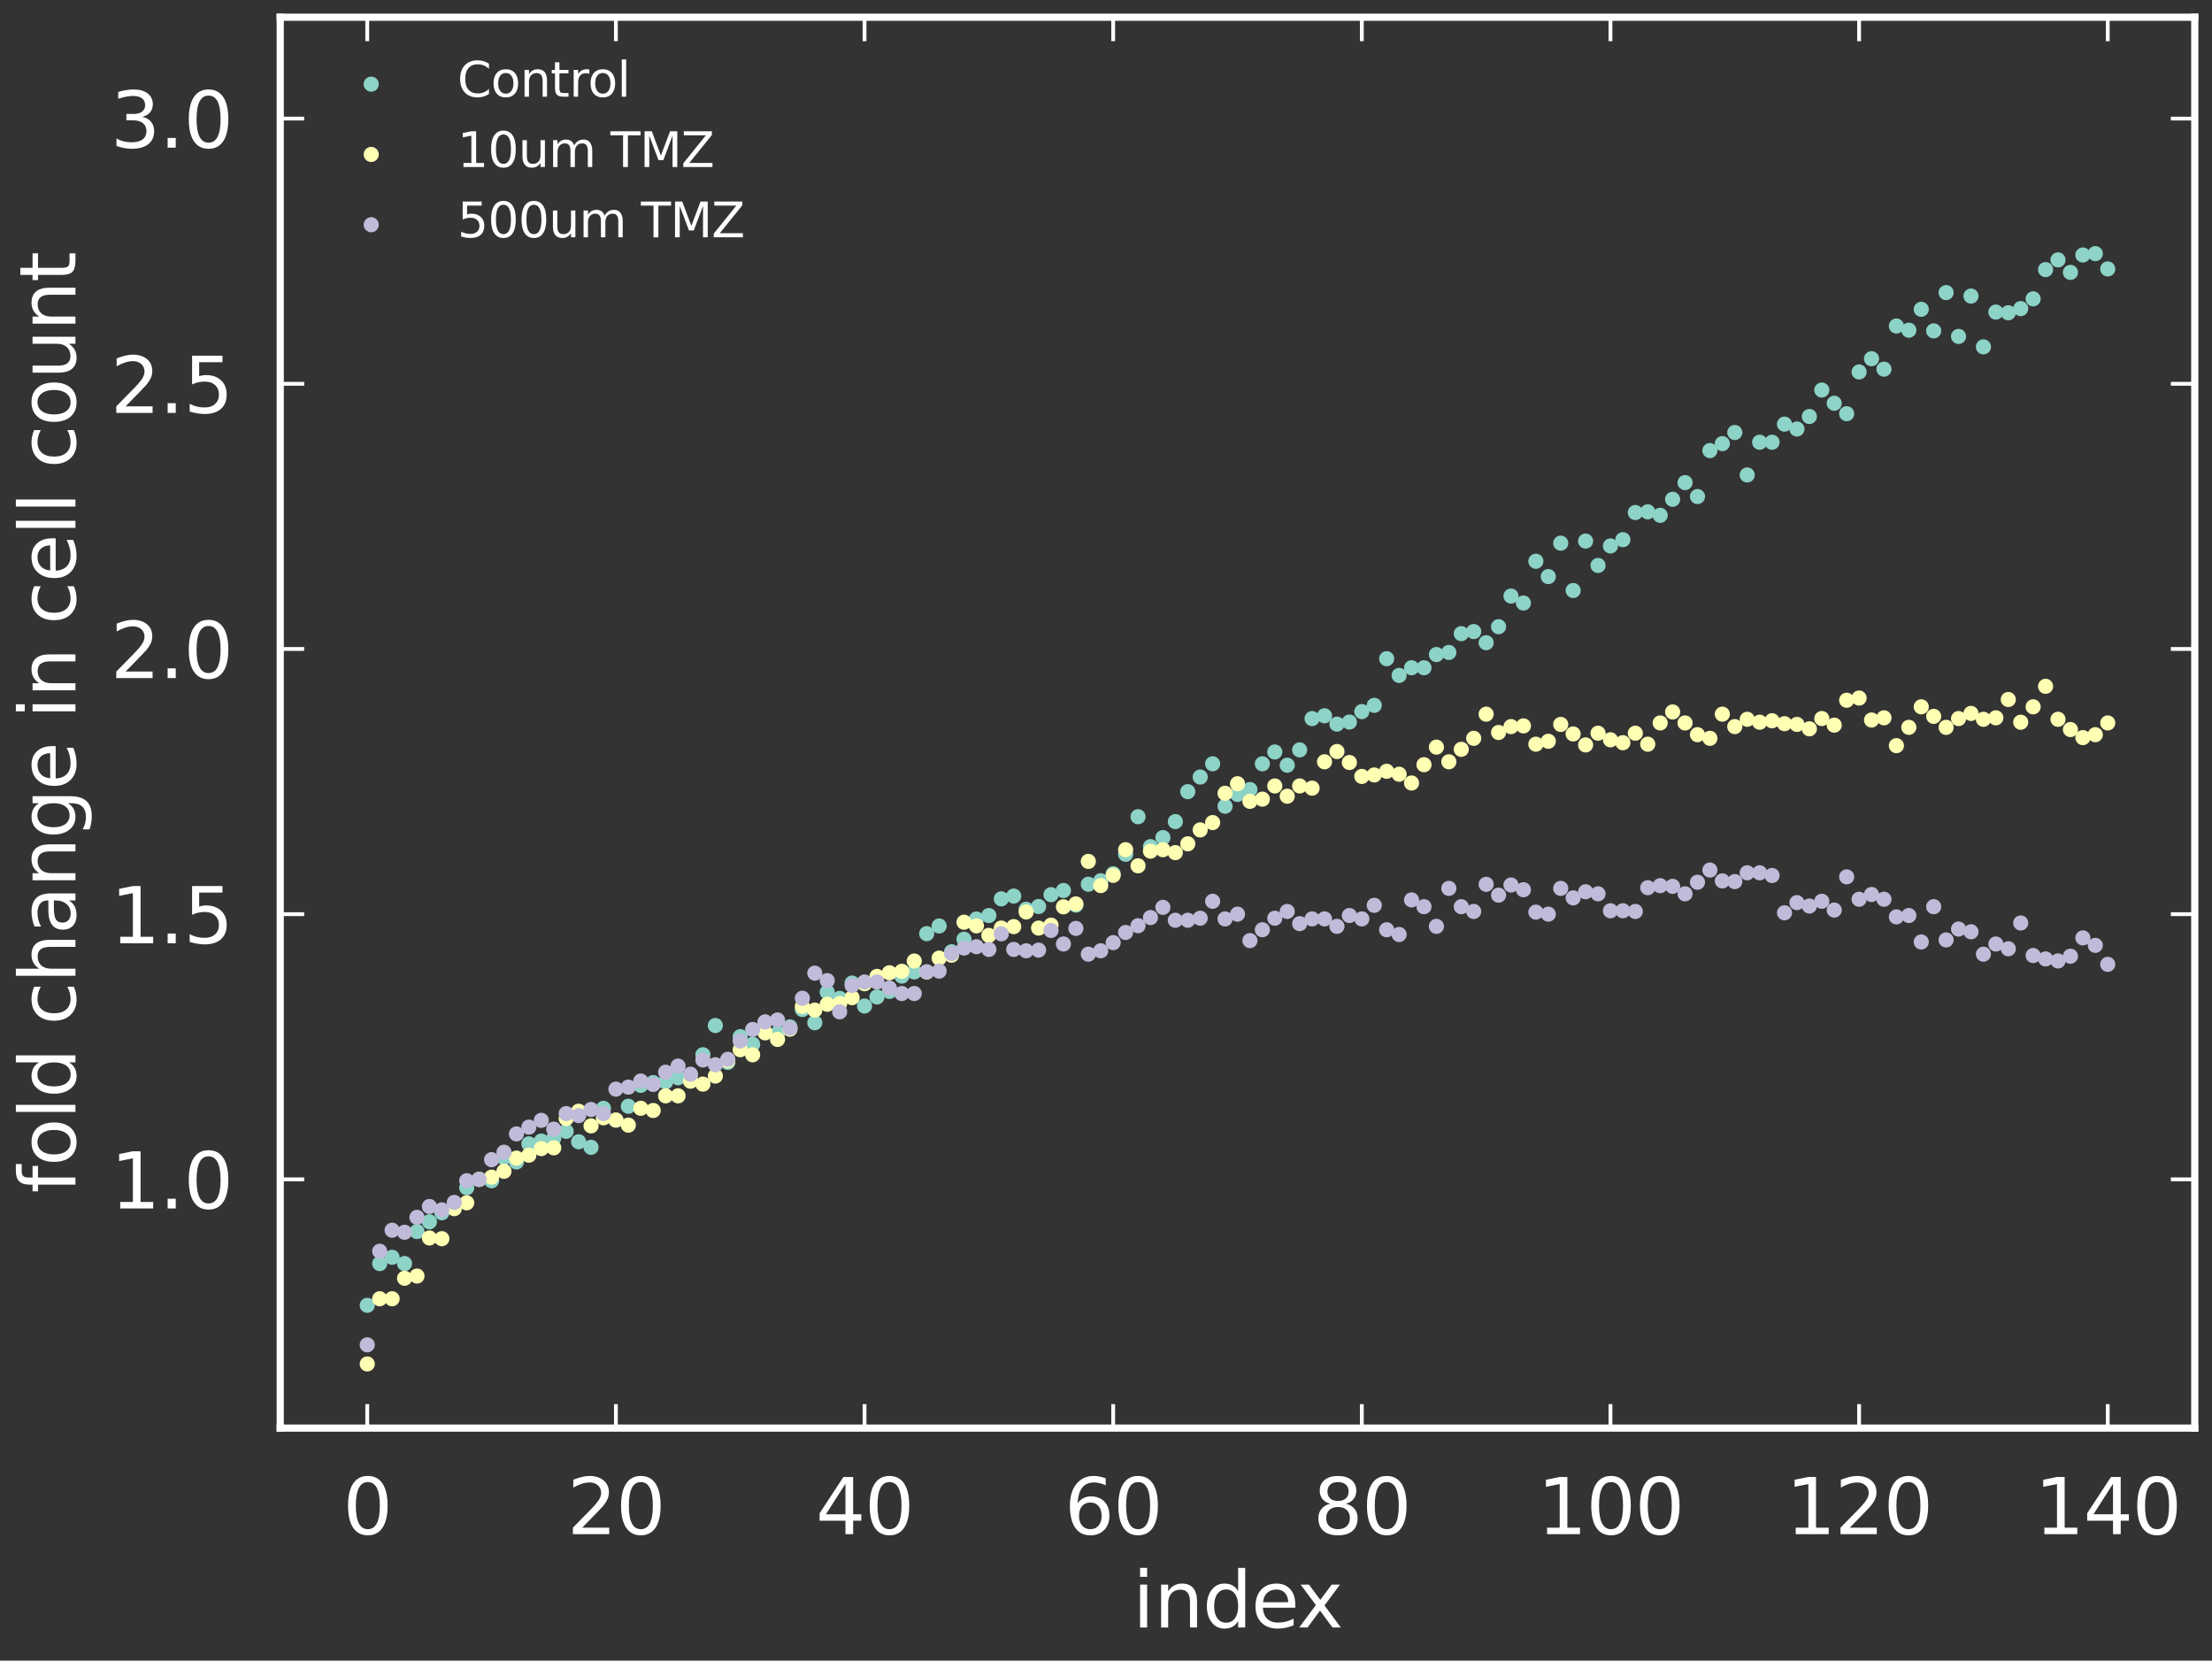 <?xml version="1.0" encoding="utf-8" standalone="no"?>
<!DOCTYPE svg PUBLIC "-//W3C//DTD SVG 1.1//EN"
  "http://www.w3.org/Graphics/SVG/1.1/DTD/svg11.dtd">
<svg xmlns:xlink="http://www.w3.org/1999/xlink" width="462pt" height="346.8pt" viewBox="0 0 462 346.8" xmlns="http://www.w3.org/2000/svg" version="1.1">
 <rect x="0" y="0" width="462" height="346.8" fill="#333333" stroke="none"/>
 <defs>
  <style type="text/css">*{stroke-linejoin: round; stroke-linecap: butt}</style>
 </defs>
 <g id="figure_1">
  <g id="patch_1">
   <path d="M 0 346.8 
L 462 346.8 
L 462 0 
L 0 0 
L 0 346.8 
z
" style="fill: none"/>
  </g>
  <g id="axes_1">
   <g id="patch_2">
    <path d="M 58.53 298.23 
L 458.4 298.23 
L 458.4 3.6 
L 58.53 3.6 
L 58.53 298.23 
z
" style="fill: none"/>
   </g>
   <g id="PathCollection_1">
    <defs>
     <path id="m65627d5c24" d="M 0 1.581 
C 0.419 1.581 0.822 1.415 1.118 1.118 
C 1.415 0.822 1.581 0.419 1.581 0 
C 1.581 -0.419 1.415 -0.822 1.118 -1.118 
C 0.822 -1.415 0.419 -1.581 0 -1.581 
C -0.419 -1.581 -0.822 -1.415 -1.118 -1.118 
C -1.415 -0.822 -1.581 -0.419 -1.581 0 
C -1.581 0.419 -1.415 0.822 -1.118 1.118 
C -0.822 1.415 -0.419 1.581 0 1.581 
z
"/>
    </defs>
    <g clip-path="url(#p23df05cb37)">
     <use xlink:href="#m65627d5c24" x="76.706" y="272.594" style="fill: #8dd3c7"/>
     <use xlink:href="#m65627d5c24" x="79.302" y="263.873" style="fill: #8dd3c7"/>
     <use xlink:href="#m65627d5c24" x="81.899" y="262.565" style="fill: #8dd3c7"/>
     <use xlink:href="#m65627d5c24" x="84.496" y="263.873" style="fill: #8dd3c7"/>
     <use xlink:href="#m65627d5c24" x="87.092" y="257.187" style="fill: #8dd3c7"/>
     <use xlink:href="#m65627d5c24" x="89.689" y="255.152" style="fill: #8dd3c7"/>
     <use xlink:href="#m65627d5c24" x="92.285" y="253.262" style="fill: #8dd3c7"/>
     <use xlink:href="#m65627d5c24" x="94.882" y="251.518" style="fill: #8dd3c7"/>
     <use xlink:href="#m65627d5c24" x="97.478" y="248.029" style="fill: #8dd3c7"/>
     <use xlink:href="#m65627d5c24" x="100.075" y="246.285" style="fill: #8dd3c7"/>
     <use xlink:href="#m65627d5c24" x="102.671" y="246.576" style="fill: #8dd3c7"/>
     <use xlink:href="#m65627d5c24" x="105.268" y="241.779" style="fill: #8dd3c7"/>
     <use xlink:href="#m65627d5c24" x="107.865" y="242.651" style="fill: #8dd3c7"/>
     <use xlink:href="#m65627d5c24" x="110.461" y="238.872" style="fill: #8dd3c7"/>
     <use xlink:href="#m65627d5c24" x="113.058" y="238.29" style="fill: #8dd3c7"/>
     <use xlink:href="#m65627d5c24" x="115.654" y="237.709" style="fill: #8dd3c7"/>
     <use xlink:href="#m65627d5c24" x="118.251" y="236.255" style="fill: #8dd3c7"/>
     <use xlink:href="#m65627d5c24" x="120.847" y="238.436" style="fill: #8dd3c7"/>
     <use xlink:href="#m65627d5c24" x="123.444" y="239.599" style="fill: #8dd3c7"/>
     <use xlink:href="#m65627d5c24" x="126.04" y="231.459" style="fill: #8dd3c7"/>
     <use xlink:href="#m65627d5c24" x="128.637" y="233.93" style="fill: #8dd3c7"/>
     <use xlink:href="#m65627d5c24" x="131.234" y="231.023" style="fill: #8dd3c7"/>
     <use xlink:href="#m65627d5c24" x="133.83" y="226.662" style="fill: #8dd3c7"/>
     <use xlink:href="#m65627d5c24" x="136.427" y="226.081" style="fill: #8dd3c7"/>
     <use xlink:href="#m65627d5c24" x="139.023" y="225.935" style="fill: #8dd3c7"/>
     <use xlink:href="#m65627d5c24" x="141.62" y="225.063" style="fill: #8dd3c7"/>
     <use xlink:href="#m65627d5c24" x="144.216" y="224.627" style="fill: #8dd3c7"/>
     <use xlink:href="#m65627d5c24" x="146.813" y="220.266" style="fill: #8dd3c7"/>
     <use xlink:href="#m65627d5c24" x="149.409" y="214.161" style="fill: #8dd3c7"/>
     <use xlink:href="#m65627d5c24" x="152.006" y="221.865" style="fill: #8dd3c7"/>
     <use xlink:href="#m65627d5c24" x="154.603" y="216.487" style="fill: #8dd3c7"/>
     <use xlink:href="#m65627d5c24" x="157.199" y="218.086" style="fill: #8dd3c7"/>
     <use xlink:href="#m65627d5c24" x="159.796" y="213.435" style="fill: #8dd3c7"/>
     <use xlink:href="#m65627d5c24" x="162.392" y="215.76" style="fill: #8dd3c7"/>
     <use xlink:href="#m65627d5c24" x="164.989" y="214.452" style="fill: #8dd3c7"/>
     <use xlink:href="#m65627d5c24" x="167.585" y="210.818" style="fill: #8dd3c7"/>
     <use xlink:href="#m65627d5c24" x="170.182" y="213.58" style="fill: #8dd3c7"/>
     <use xlink:href="#m65627d5c24" x="172.778" y="207.184" style="fill: #8dd3c7"/>
     <use xlink:href="#m65627d5c24" x="175.375" y="208.493" style="fill: #8dd3c7"/>
     <use xlink:href="#m65627d5c24" x="177.972" y="205.295" style="fill: #8dd3c7"/>
     <use xlink:href="#m65627d5c24" x="180.568" y="210.091" style="fill: #8dd3c7"/>
     <use xlink:href="#m65627d5c24" x="183.165" y="208.202" style="fill: #8dd3c7"/>
     <use xlink:href="#m65627d5c24" x="185.761" y="207.039" style="fill: #8dd3c7"/>
     <use xlink:href="#m65627d5c24" x="188.358" y="203.841" style="fill: #8dd3c7"/>
     <use xlink:href="#m65627d5c24" x="190.954" y="202.969" style="fill: #8dd3c7"/>
     <use xlink:href="#m65627d5c24" x="193.551" y="194.974" style="fill: #8dd3c7"/>
     <use xlink:href="#m65627d5c24" x="196.147" y="193.375" style="fill: #8dd3c7"/>
     <use xlink:href="#m65627d5c24" x="198.744" y="198.754" style="fill: #8dd3c7"/>
     <use xlink:href="#m65627d5c24" x="201.341" y="196.137" style="fill: #8dd3c7"/>
     <use xlink:href="#m65627d5c24" x="203.937" y="191.922" style="fill: #8dd3c7"/>
     <use xlink:href="#m65627d5c24" x="206.534" y="191.195" style="fill: #8dd3c7"/>
     <use xlink:href="#m65627d5c24" x="209.13" y="187.707" style="fill: #8dd3c7"/>
     <use xlink:href="#m65627d5c24" x="211.727" y="187.125" style="fill: #8dd3c7"/>
     <use xlink:href="#m65627d5c24" x="214.323" y="189.887" style="fill: #8dd3c7"/>
     <use xlink:href="#m65627d5c24" x="216.92" y="189.306" style="fill: #8dd3c7"/>
     <use xlink:href="#m65627d5c24" x="219.516" y="186.834" style="fill: #8dd3c7"/>
     <use xlink:href="#m65627d5c24" x="222.113" y="185.962" style="fill: #8dd3c7"/>
     <use xlink:href="#m65627d5c24" x="224.71" y="189.015" style="fill: #8dd3c7"/>
     <use xlink:href="#m65627d5c24" x="227.306" y="184.654" style="fill: #8dd3c7"/>
     <use xlink:href="#m65627d5c24" x="229.903" y="183.927" style="fill: #8dd3c7"/>
     <use xlink:href="#m65627d5c24" x="232.499" y="182.474" style="fill: #8dd3c7"/>
     <use xlink:href="#m65627d5c24" x="235.096" y="178.404" style="fill: #8dd3c7"/>
     <use xlink:href="#m65627d5c24" x="237.692" y="170.555" style="fill: #8dd3c7"/>
     <use xlink:href="#m65627d5c24" x="240.289" y="176.805" style="fill: #8dd3c7"/>
     <use xlink:href="#m65627d5c24" x="242.885" y="174.915" style="fill: #8dd3c7"/>
     <use xlink:href="#m65627d5c24" x="245.482" y="171.572" style="fill: #8dd3c7"/>
     <use xlink:href="#m65627d5c24" x="248.079" y="165.322" style="fill: #8dd3c7"/>
     <use xlink:href="#m65627d5c24" x="250.675" y="162.269" style="fill: #8dd3c7"/>
     <use xlink:href="#m65627d5c24" x="253.272" y="159.508" style="fill: #8dd3c7"/>
     <use xlink:href="#m65627d5c24" x="255.868" y="168.374" style="fill: #8dd3c7"/>
     <use xlink:href="#m65627d5c24" x="258.465" y="165.903" style="fill: #8dd3c7"/>
     <use xlink:href="#m65627d5c24" x="261.061" y="164.886" style="fill: #8dd3c7"/>
     <use xlink:href="#m65627d5c24" x="263.658" y="159.508" style="fill: #8dd3c7"/>
     <use xlink:href="#m65627d5c24" x="266.254" y="157.037" style="fill: #8dd3c7"/>
     <use xlink:href="#m65627d5c24" x="268.851" y="159.798" style="fill: #8dd3c7"/>
     <use xlink:href="#m65627d5c24" x="271.448" y="156.6" style="fill: #8dd3c7"/>
     <use xlink:href="#m65627d5c24" x="274.044" y="150.059" style="fill: #8dd3c7"/>
     <use xlink:href="#m65627d5c24" x="276.641" y="149.478" style="fill: #8dd3c7"/>
     <use xlink:href="#m65627d5c24" x="279.237" y="151.222" style="fill: #8dd3c7"/>
     <use xlink:href="#m65627d5c24" x="281.834" y="150.786" style="fill: #8dd3c7"/>
     <use xlink:href="#m65627d5c24" x="284.43" y="148.606" style="fill: #8dd3c7"/>
     <use xlink:href="#m65627d5c24" x="287.027" y="147.298" style="fill: #8dd3c7"/>
     <use xlink:href="#m65627d5c24" x="289.623" y="137.559" style="fill: #8dd3c7"/>
     <use xlink:href="#m65627d5c24" x="292.22" y="141.047" style="fill: #8dd3c7"/>
     <use xlink:href="#m65627d5c24" x="294.817" y="139.448" style="fill: #8dd3c7"/>
     <use xlink:href="#m65627d5c24" x="297.413" y="139.448" style="fill: #8dd3c7"/>
     <use xlink:href="#m65627d5c24" x="300.01" y="136.687" style="fill: #8dd3c7"/>
     <use xlink:href="#m65627d5c24" x="302.606" y="136.251" style="fill: #8dd3c7"/>
     <use xlink:href="#m65627d5c24" x="305.203" y="132.326" style="fill: #8dd3c7"/>
     <use xlink:href="#m65627d5c24" x="307.799" y="131.89" style="fill: #8dd3c7"/>
     <use xlink:href="#m65627d5c24" x="310.396" y="134.216" style="fill: #8dd3c7"/>
     <use xlink:href="#m65627d5c24" x="312.992" y="130.872" style="fill: #8dd3c7"/>
     <use xlink:href="#m65627d5c24" x="315.589" y="124.477" style="fill: #8dd3c7"/>
     <use xlink:href="#m65627d5c24" x="318.186" y="125.93" style="fill: #8dd3c7"/>
     <use xlink:href="#m65627d5c24" x="320.782" y="117.209" style="fill: #8dd3c7"/>
     <use xlink:href="#m65627d5c24" x="323.379" y="120.407" style="fill: #8dd3c7"/>
     <use xlink:href="#m65627d5c24" x="325.975" y="113.43" style="fill: #8dd3c7"/>
     <use xlink:href="#m65627d5c24" x="328.572" y="123.314" style="fill: #8dd3c7"/>
     <use xlink:href="#m65627d5c24" x="331.168" y="112.994" style="fill: #8dd3c7"/>
     <use xlink:href="#m65627d5c24" x="333.765" y="118.081" style="fill: #8dd3c7"/>
     <use xlink:href="#m65627d5c24" x="336.361" y="114.011" style="fill: #8dd3c7"/>
     <use xlink:href="#m65627d5c24" x="338.958" y="112.703" style="fill: #8dd3c7"/>
     <use xlink:href="#m65627d5c24" x="341.555" y="107.034" style="fill: #8dd3c7"/>
     <use xlink:href="#m65627d5c24" x="344.151" y="106.889" style="fill: #8dd3c7"/>
     <use xlink:href="#m65627d5c24" x="346.748" y="107.616" style="fill: #8dd3c7"/>
     <use xlink:href="#m65627d5c24" x="349.344" y="104.272" style="fill: #8dd3c7"/>
     <use xlink:href="#m65627d5c24" x="351.941" y="100.784" style="fill: #8dd3c7"/>
     <use xlink:href="#m65627d5c24" x="354.537" y="103.691" style="fill: #8dd3c7"/>
     <use xlink:href="#m65627d5c24" x="357.134" y="94.097" style="fill: #8dd3c7"/>
     <use xlink:href="#m65627d5c24" x="359.73" y="92.644" style="fill: #8dd3c7"/>
     <use xlink:href="#m65627d5c24" x="362.327" y="90.318" style="fill: #8dd3c7"/>
     <use xlink:href="#m65627d5c24" x="364.924" y="99.185" style="fill: #8dd3c7"/>
     <use xlink:href="#m65627d5c24" x="367.52" y="92.353" style="fill: #8dd3c7"/>
     <use xlink:href="#m65627d5c24" x="370.117" y="92.353" style="fill: #8dd3c7"/>
     <use xlink:href="#m65627d5c24" x="372.713" y="88.574" style="fill: #8dd3c7"/>
     <use xlink:href="#m65627d5c24" x="375.31" y="89.591" style="fill: #8dd3c7"/>
     <use xlink:href="#m65627d5c24" x="377.906" y="86.975" style="fill: #8dd3c7"/>
     <use xlink:href="#m65627d5c24" x="380.503" y="81.451" style="fill: #8dd3c7"/>
     <use xlink:href="#m65627d5c24" x="383.099" y="84.213" style="fill: #8dd3c7"/>
     <use xlink:href="#m65627d5c24" x="385.696" y="86.394" style="fill: #8dd3c7"/>
     <use xlink:href="#m65627d5c24" x="388.293" y="77.672" style="fill: #8dd3c7"/>
     <use xlink:href="#m65627d5c24" x="390.889" y="74.91" style="fill: #8dd3c7"/>
     <use xlink:href="#m65627d5c24" x="393.486" y="77.091" style="fill: #8dd3c7"/>
     <use xlink:href="#m65627d5c24" x="396.082" y="68.079" style="fill: #8dd3c7"/>
     <use xlink:href="#m65627d5c24" x="398.679" y="68.951" style="fill: #8dd3c7"/>
     <use xlink:href="#m65627d5c24" x="401.275" y="64.59" style="fill: #8dd3c7"/>
     <use xlink:href="#m65627d5c24" x="403.872" y="69.096" style="fill: #8dd3c7"/>
     <use xlink:href="#m65627d5c24" x="406.468" y="61.102" style="fill: #8dd3c7"/>
     <use xlink:href="#m65627d5c24" x="409.065" y="70.259" style="fill: #8dd3c7"/>
     <use xlink:href="#m65627d5c24" x="411.662" y="61.828" style="fill: #8dd3c7"/>
     <use xlink:href="#m65627d5c24" x="414.258" y="72.439" style="fill: #8dd3c7"/>
     <use xlink:href="#m65627d5c24" x="416.855" y="65.172" style="fill: #8dd3c7"/>
     <use xlink:href="#m65627d5c24" x="419.451" y="65.317" style="fill: #8dd3c7"/>
     <use xlink:href="#m65627d5c24" x="422.048" y="64.445" style="fill: #8dd3c7"/>
     <use xlink:href="#m65627d5c24" x="424.644" y="62.41" style="fill: #8dd3c7"/>
     <use xlink:href="#m65627d5c24" x="427.241" y="56.305" style="fill: #8dd3c7"/>
     <use xlink:href="#m65627d5c24" x="429.837" y="54.27" style="fill: #8dd3c7"/>
     <use xlink:href="#m65627d5c24" x="432.434" y="56.886" style="fill: #8dd3c7"/>
     <use xlink:href="#m65627d5c24" x="435.031" y="53.252" style="fill: #8dd3c7"/>
     <use xlink:href="#m65627d5c24" x="437.627" y="52.962" style="fill: #8dd3c7"/>
     <use xlink:href="#m65627d5c24" x="440.224" y="56.16" style="fill: #8dd3c7"/>
    </g>
   </g>
   <g id="PathCollection_2">
    <defs>
     <path id="mdf8e58bce9" d="M 0 1.581 
C 0.419 1.581 0.822 1.415 1.118 1.118 
C 1.415 0.822 1.581 0.419 1.581 0 
C 1.581 -0.419 1.415 -0.822 1.118 -1.118 
C 0.822 -1.415 0.419 -1.581 0 -1.581 
C -0.419 -1.581 -0.822 -1.415 -1.118 -1.118 
C -1.415 -0.822 -1.581 -0.419 -1.581 0 
C -1.581 0.419 -1.415 0.822 -1.118 1.118 
C -0.822 1.415 -0.419 1.581 0 1.581 
z
"/>
    </defs>
    <g clip-path="url(#p23df05cb37)">
     <use xlink:href="#mdf8e58bce9" x="76.706" y="284.837" style="fill: #feffb3"/>
     <use xlink:href="#mdf8e58bce9" x="79.302" y="271.222" style="fill: #feffb3"/>
     <use xlink:href="#mdf8e58bce9" x="81.899" y="271.222" style="fill: #feffb3"/>
     <use xlink:href="#mdf8e58bce9" x="84.496" y="266.938" style="fill: #feffb3"/>
     <use xlink:href="#mdf8e58bce9" x="87.092" y="266.479" style="fill: #feffb3"/>
     <use xlink:href="#mdf8e58bce9" x="89.689" y="258.524" style="fill: #feffb3"/>
     <use xlink:href="#mdf8e58bce9" x="92.285" y="258.677" style="fill: #feffb3"/>
     <use xlink:href="#mdf8e58bce9" x="94.882" y="252.404" style="fill: #feffb3"/>
     <use xlink:href="#mdf8e58bce9" x="97.478" y="251.181" style="fill: #feffb3"/>
     <use xlink:href="#mdf8e58bce9" x="100.075" y="246.285" style="fill: #feffb3"/>
     <use xlink:href="#mdf8e58bce9" x="102.671" y="245.826" style="fill: #feffb3"/>
     <use xlink:href="#mdf8e58bce9" x="105.268" y="244.602" style="fill: #feffb3"/>
     <use xlink:href="#mdf8e58bce9" x="107.865" y="241.848" style="fill: #feffb3"/>
     <use xlink:href="#mdf8e58bce9" x="110.461" y="241.237" style="fill: #feffb3"/>
     <use xlink:href="#mdf8e58bce9" x="113.058" y="239.86" style="fill: #feffb3"/>
     <use xlink:href="#mdf8e58bce9" x="115.654" y="239.707" style="fill: #feffb3"/>
     <use xlink:href="#mdf8e58bce9" x="118.251" y="233.587" style="fill: #feffb3"/>
     <use xlink:href="#mdf8e58bce9" x="120.847" y="232.057" style="fill: #feffb3"/>
     <use xlink:href="#mdf8e58bce9" x="123.444" y="235.117" style="fill: #feffb3"/>
     <use xlink:href="#mdf8e58bce9" x="126.04" y="233.434" style="fill: #feffb3"/>
     <use xlink:href="#mdf8e58bce9" x="128.637" y="233.893" style="fill: #feffb3"/>
     <use xlink:href="#mdf8e58bce9" x="131.234" y="234.964" style="fill: #feffb3"/>
     <use xlink:href="#mdf8e58bce9" x="133.83" y="231.445" style="fill: #feffb3"/>
     <use xlink:href="#mdf8e58bce9" x="136.427" y="231.904" style="fill: #feffb3"/>
     <use xlink:href="#mdf8e58bce9" x="139.023" y="228.845" style="fill: #feffb3"/>
     <use xlink:href="#mdf8e58bce9" x="141.62" y="228.845" style="fill: #feffb3"/>
     <use xlink:href="#mdf8e58bce9" x="144.216" y="225.785" style="fill: #feffb3"/>
     <use xlink:href="#mdf8e58bce9" x="146.813" y="226.397" style="fill: #feffb3"/>
     <use xlink:href="#mdf8e58bce9" x="149.409" y="224.714" style="fill: #feffb3"/>
     <use xlink:href="#mdf8e58bce9" x="152.006" y="221.501" style="fill: #feffb3"/>
     <use xlink:href="#mdf8e58bce9" x="154.603" y="219.207" style="fill: #feffb3"/>
     <use xlink:href="#mdf8e58bce9" x="157.199" y="220.278" style="fill: #feffb3"/>
     <use xlink:href="#mdf8e58bce9" x="159.796" y="215.688" style="fill: #feffb3"/>
     <use xlink:href="#mdf8e58bce9" x="162.392" y="217.065" style="fill: #feffb3"/>
     <use xlink:href="#mdf8e58bce9" x="164.989" y="214.923" style="fill: #feffb3"/>
     <use xlink:href="#mdf8e58bce9" x="167.585" y="210.181" style="fill: #feffb3"/>
     <use xlink:href="#mdf8e58bce9" x="170.182" y="210.945" style="fill: #feffb3"/>
     <use xlink:href="#mdf8e58bce9" x="172.778" y="209.722" style="fill: #feffb3"/>
     <use xlink:href="#mdf8e58bce9" x="175.375" y="209.569" style="fill: #feffb3"/>
     <use xlink:href="#mdf8e58bce9" x="177.972" y="208.345" style="fill: #feffb3"/>
     <use xlink:href="#mdf8e58bce9" x="180.568" y="205.438" style="fill: #feffb3"/>
     <use xlink:href="#mdf8e58bce9" x="183.165" y="203.908" style="fill: #feffb3"/>
     <use xlink:href="#mdf8e58bce9" x="185.761" y="203.143" style="fill: #feffb3"/>
     <use xlink:href="#mdf8e58bce9" x="188.358" y="202.837" style="fill: #feffb3"/>
     <use xlink:href="#mdf8e58bce9" x="190.954" y="200.695" style="fill: #feffb3"/>
     <use xlink:href="#mdf8e58bce9" x="193.551" y="202.99" style="fill: #feffb3"/>
     <use xlink:href="#mdf8e58bce9" x="196.147" y="200.084" style="fill: #feffb3"/>
     <use xlink:href="#mdf8e58bce9" x="198.744" y="199.472" style="fill: #feffb3"/>
     <use xlink:href="#mdf8e58bce9" x="201.341" y="192.587" style="fill: #feffb3"/>
     <use xlink:href="#mdf8e58bce9" x="203.937" y="193.352" style="fill: #feffb3"/>
     <use xlink:href="#mdf8e58bce9" x="206.534" y="195.341" style="fill: #feffb3"/>
     <use xlink:href="#mdf8e58bce9" x="209.13" y="193.811" style="fill: #feffb3"/>
     <use xlink:href="#mdf8e58bce9" x="211.727" y="193.505" style="fill: #feffb3"/>
     <use xlink:href="#mdf8e58bce9" x="214.323" y="190.445" style="fill: #feffb3"/>
     <use xlink:href="#mdf8e58bce9" x="216.92" y="193.811" style="fill: #feffb3"/>
     <use xlink:href="#mdf8e58bce9" x="219.516" y="193.199" style="fill: #feffb3"/>
     <use xlink:href="#mdf8e58bce9" x="222.113" y="189.375" style="fill: #feffb3"/>
     <use xlink:href="#mdf8e58bce9" x="224.71" y="188.763" style="fill: #feffb3"/>
     <use xlink:href="#mdf8e58bce9" x="227.306" y="179.89" style="fill: #feffb3"/>
     <use xlink:href="#mdf8e58bce9" x="229.903" y="184.938" style="fill: #feffb3"/>
     <use xlink:href="#mdf8e58bce9" x="232.499" y="182.796" style="fill: #feffb3"/>
     <use xlink:href="#mdf8e58bce9" x="235.096" y="177.442" style="fill: #feffb3"/>
     <use xlink:href="#mdf8e58bce9" x="237.692" y="180.807" style="fill: #feffb3"/>
     <use xlink:href="#mdf8e58bce9" x="240.289" y="177.748" style="fill: #feffb3"/>
     <use xlink:href="#mdf8e58bce9" x="242.885" y="177.442" style="fill: #feffb3"/>
     <use xlink:href="#mdf8e58bce9" x="245.482" y="178.054" style="fill: #feffb3"/>
     <use xlink:href="#mdf8e58bce9" x="248.079" y="176.218" style="fill: #feffb3"/>
     <use xlink:href="#mdf8e58bce9" x="250.675" y="173.311" style="fill: #feffb3"/>
     <use xlink:href="#mdf8e58bce9" x="253.272" y="171.781" style="fill: #feffb3"/>
     <use xlink:href="#mdf8e58bce9" x="255.868" y="165.662" style="fill: #feffb3"/>
     <use xlink:href="#mdf8e58bce9" x="258.465" y="163.673" style="fill: #feffb3"/>
     <use xlink:href="#mdf8e58bce9" x="261.061" y="167.345" style="fill: #feffb3"/>
     <use xlink:href="#mdf8e58bce9" x="263.658" y="166.886" style="fill: #feffb3"/>
     <use xlink:href="#mdf8e58bce9" x="266.254" y="164.132" style="fill: #feffb3"/>
     <use xlink:href="#mdf8e58bce9" x="268.851" y="166.274" style="fill: #feffb3"/>
     <use xlink:href="#mdf8e58bce9" x="271.448" y="164.132" style="fill: #feffb3"/>
     <use xlink:href="#mdf8e58bce9" x="274.044" y="164.591" style="fill: #feffb3"/>
     <use xlink:href="#mdf8e58bce9" x="276.641" y="159.084" style="fill: #feffb3"/>
     <use xlink:href="#mdf8e58bce9" x="279.237" y="156.942" style="fill: #feffb3"/>
     <use xlink:href="#mdf8e58bce9" x="281.834" y="159.237" style="fill: #feffb3"/>
     <use xlink:href="#mdf8e58bce9" x="284.43" y="162.143" style="fill: #feffb3"/>
     <use xlink:href="#mdf8e58bce9" x="287.027" y="161.837" style="fill: #feffb3"/>
     <use xlink:href="#mdf8e58bce9" x="289.623" y="161.072" style="fill: #feffb3"/>
     <use xlink:href="#mdf8e58bce9" x="292.22" y="161.684" style="fill: #feffb3"/>
     <use xlink:href="#mdf8e58bce9" x="294.817" y="163.52" style="fill: #feffb3"/>
     <use xlink:href="#mdf8e58bce9" x="297.413" y="159.695" style="fill: #feffb3"/>
     <use xlink:href="#mdf8e58bce9" x="300.01" y="156.024" style="fill: #feffb3"/>
     <use xlink:href="#mdf8e58bce9" x="302.606" y="159.084" style="fill: #feffb3"/>
     <use xlink:href="#mdf8e58bce9" x="305.203" y="156.483" style="fill: #feffb3"/>
     <use xlink:href="#mdf8e58bce9" x="307.799" y="154.188" style="fill: #feffb3"/>
     <use xlink:href="#mdf8e58bce9" x="310.396" y="149.14" style="fill: #feffb3"/>
     <use xlink:href="#mdf8e58bce9" x="312.992" y="152.964" style="fill: #feffb3"/>
     <use xlink:href="#mdf8e58bce9" x="315.589" y="151.74" style="fill: #feffb3"/>
     <use xlink:href="#mdf8e58bce9" x="318.186" y="151.587" style="fill: #feffb3"/>
     <use xlink:href="#mdf8e58bce9" x="320.782" y="155.412" style="fill: #feffb3"/>
     <use xlink:href="#mdf8e58bce9" x="323.379" y="154.8" style="fill: #feffb3"/>
     <use xlink:href="#mdf8e58bce9" x="325.975" y="151.281" style="fill: #feffb3"/>
     <use xlink:href="#mdf8e58bce9" x="328.572" y="153.27" style="fill: #feffb3"/>
     <use xlink:href="#mdf8e58bce9" x="331.168" y="155.565" style="fill: #feffb3"/>
     <use xlink:href="#mdf8e58bce9" x="333.765" y="153.117" style="fill: #feffb3"/>
     <use xlink:href="#mdf8e58bce9" x="336.361" y="154.494" style="fill: #feffb3"/>
     <use xlink:href="#mdf8e58bce9" x="338.958" y="155.106" style="fill: #feffb3"/>
     <use xlink:href="#mdf8e58bce9" x="341.555" y="153.117" style="fill: #feffb3"/>
     <use xlink:href="#mdf8e58bce9" x="344.151" y="155.412" style="fill: #feffb3"/>
     <use xlink:href="#mdf8e58bce9" x="346.748" y="150.975" style="fill: #feffb3"/>
     <use xlink:href="#mdf8e58bce9" x="349.344" y="148.681" style="fill: #feffb3"/>
     <use xlink:href="#mdf8e58bce9" x="351.941" y="150.975" style="fill: #feffb3"/>
     <use xlink:href="#mdf8e58bce9" x="354.537" y="153.423" style="fill: #feffb3"/>
     <use xlink:href="#mdf8e58bce9" x="357.134" y="154.188" style="fill: #feffb3"/>
     <use xlink:href="#mdf8e58bce9" x="359.73" y="149.14" style="fill: #feffb3"/>
     <use xlink:href="#mdf8e58bce9" x="362.327" y="151.74" style="fill: #feffb3"/>
     <use xlink:href="#mdf8e58bce9" x="364.924" y="150.21" style="fill: #feffb3"/>
     <use xlink:href="#mdf8e58bce9" x="367.52" y="150.822" style="fill: #feffb3"/>
     <use xlink:href="#mdf8e58bce9" x="370.117" y="150.516" style="fill: #feffb3"/>
     <use xlink:href="#mdf8e58bce9" x="372.713" y="151.128" style="fill: #feffb3"/>
     <use xlink:href="#mdf8e58bce9" x="375.31" y="151.281" style="fill: #feffb3"/>
     <use xlink:href="#mdf8e58bce9" x="377.906" y="152.199" style="fill: #feffb3"/>
     <use xlink:href="#mdf8e58bce9" x="380.503" y="150.057" style="fill: #feffb3"/>
     <use xlink:href="#mdf8e58bce9" x="383.099" y="151.434" style="fill: #feffb3"/>
     <use xlink:href="#mdf8e58bce9" x="385.696" y="146.233" style="fill: #feffb3"/>
     <use xlink:href="#mdf8e58bce9" x="388.293" y="145.774" style="fill: #feffb3"/>
     <use xlink:href="#mdf8e58bce9" x="390.889" y="150.363" style="fill: #feffb3"/>
     <use xlink:href="#mdf8e58bce9" x="393.486" y="149.904" style="fill: #feffb3"/>
     <use xlink:href="#mdf8e58bce9" x="396.082" y="155.718" style="fill: #feffb3"/>
     <use xlink:href="#mdf8e58bce9" x="398.679" y="151.893" style="fill: #feffb3"/>
     <use xlink:href="#mdf8e58bce9" x="401.275" y="147.61" style="fill: #feffb3"/>
     <use xlink:href="#mdf8e58bce9" x="403.872" y="149.598" style="fill: #feffb3"/>
     <use xlink:href="#mdf8e58bce9" x="406.468" y="151.893" style="fill: #feffb3"/>
     <use xlink:href="#mdf8e58bce9" x="409.065" y="150.057" style="fill: #feffb3"/>
     <use xlink:href="#mdf8e58bce9" x="411.662" y="148.987" style="fill: #feffb3"/>
     <use xlink:href="#mdf8e58bce9" x="414.258" y="150.21" style="fill: #feffb3"/>
     <use xlink:href="#mdf8e58bce9" x="416.855" y="149.904" style="fill: #feffb3"/>
     <use xlink:href="#mdf8e58bce9" x="419.451" y="146.08" style="fill: #feffb3"/>
     <use xlink:href="#mdf8e58bce9" x="422.048" y="150.822" style="fill: #feffb3"/>
     <use xlink:href="#mdf8e58bce9" x="424.644" y="147.61" style="fill: #feffb3"/>
     <use xlink:href="#mdf8e58bce9" x="427.241" y="143.326" style="fill: #feffb3"/>
     <use xlink:href="#mdf8e58bce9" x="429.837" y="150.21" style="fill: #feffb3"/>
     <use xlink:href="#mdf8e58bce9" x="432.434" y="152.352" style="fill: #feffb3"/>
     <use xlink:href="#mdf8e58bce9" x="435.031" y="154.035" style="fill: #feffb3"/>
     <use xlink:href="#mdf8e58bce9" x="437.627" y="153.423" style="fill: #feffb3"/>
     <use xlink:href="#mdf8e58bce9" x="440.224" y="150.975" style="fill: #feffb3"/>
    </g>
   </g>
   <g id="PathCollection_3">
    <defs>
     <path id="m4382019eb8" d="M 0 1.581 
C 0.419 1.581 0.822 1.415 1.118 1.118 
C 1.415 0.822 1.581 0.419 1.581 0 
C 1.581 -0.419 1.415 -0.822 1.118 -1.118 
C 0.822 -1.415 0.419 -1.581 0 -1.581 
C -0.419 -1.581 -0.822 -1.415 -1.118 -1.118 
C -1.415 -0.822 -1.581 -0.419 -1.581 0 
C -1.581 0.419 -1.415 0.822 -1.118 1.118 
C -0.822 1.415 -0.419 1.581 0 1.581 
z
"/>
    </defs>
    <g clip-path="url(#p23df05cb37)">
     <use xlink:href="#m4382019eb8" x="76.706" y="280.845" style="fill: #bfbbd9"/>
     <use xlink:href="#m4382019eb8" x="79.302" y="261.299" style="fill: #bfbbd9"/>
     <use xlink:href="#m4382019eb8" x="81.899" y="256.908" style="fill: #bfbbd9"/>
     <use xlink:href="#m4382019eb8" x="84.496" y="257.333" style="fill: #bfbbd9"/>
     <use xlink:href="#m4382019eb8" x="87.092" y="254.217" style="fill: #bfbbd9"/>
     <use xlink:href="#m4382019eb8" x="89.689" y="251.951" style="fill: #bfbbd9"/>
     <use xlink:href="#m4382019eb8" x="92.285" y="252.659" style="fill: #bfbbd9"/>
     <use xlink:href="#m4382019eb8" x="94.882" y="251.101" style="fill: #bfbbd9"/>
     <use xlink:href="#m4382019eb8" x="97.478" y="246.568" style="fill: #bfbbd9"/>
     <use xlink:href="#m4382019eb8" x="100.075" y="246.285" style="fill: #bfbbd9"/>
     <use xlink:href="#m4382019eb8" x="102.671" y="242.178" style="fill: #bfbbd9"/>
     <use xlink:href="#m4382019eb8" x="105.268" y="240.619" style="fill: #bfbbd9"/>
     <use xlink:href="#m4382019eb8" x="107.865" y="236.795" style="fill: #bfbbd9"/>
     <use xlink:href="#m4382019eb8" x="110.461" y="235.379" style="fill: #bfbbd9"/>
     <use xlink:href="#m4382019eb8" x="113.058" y="233.962" style="fill: #bfbbd9"/>
     <use xlink:href="#m4382019eb8" x="115.654" y="235.804" style="fill: #bfbbd9"/>
     <use xlink:href="#m4382019eb8" x="118.251" y="232.546" style="fill: #bfbbd9"/>
     <use xlink:href="#m4382019eb8" x="120.847" y="232.971" style="fill: #bfbbd9"/>
     <use xlink:href="#m4382019eb8" x="123.444" y="231.696" style="fill: #bfbbd9"/>
     <use xlink:href="#m4382019eb8" x="126.04" y="232.546" style="fill: #bfbbd9"/>
     <use xlink:href="#m4382019eb8" x="128.637" y="227.447" style="fill: #bfbbd9"/>
     <use xlink:href="#m4382019eb8" x="131.234" y="227.022" style="fill: #bfbbd9"/>
     <use xlink:href="#m4382019eb8" x="133.83" y="225.747" style="fill: #bfbbd9"/>
     <use xlink:href="#m4382019eb8" x="136.427" y="226.456" style="fill: #bfbbd9"/>
     <use xlink:href="#m4382019eb8" x="139.023" y="223.906" style="fill: #bfbbd9"/>
     <use xlink:href="#m4382019eb8" x="141.62" y="222.631" style="fill: #bfbbd9"/>
     <use xlink:href="#m4382019eb8" x="144.216" y="224.331" style="fill: #bfbbd9"/>
     <use xlink:href="#m4382019eb8" x="146.813" y="221.357" style="fill: #bfbbd9"/>
     <use xlink:href="#m4382019eb8" x="149.409" y="222.348" style="fill: #bfbbd9"/>
     <use xlink:href="#m4382019eb8" x="152.006" y="221.215" style="fill: #bfbbd9"/>
     <use xlink:href="#m4382019eb8" x="154.603" y="217.391" style="fill: #bfbbd9"/>
     <use xlink:href="#m4382019eb8" x="157.199" y="214.983" style="fill: #bfbbd9"/>
     <use xlink:href="#m4382019eb8" x="159.796" y="213.425" style="fill: #bfbbd9"/>
     <use xlink:href="#m4382019eb8" x="162.392" y="213" style="fill: #bfbbd9"/>
     <use xlink:href="#m4382019eb8" x="164.989" y="214.7" style="fill: #bfbbd9"/>
     <use xlink:href="#m4382019eb8" x="167.585" y="208.468" style="fill: #bfbbd9"/>
     <use xlink:href="#m4382019eb8" x="170.182" y="203.227" style="fill: #bfbbd9"/>
     <use xlink:href="#m4382019eb8" x="172.778" y="204.785" style="fill: #bfbbd9"/>
     <use xlink:href="#m4382019eb8" x="175.375" y="211.3" style="fill: #bfbbd9"/>
     <use xlink:href="#m4382019eb8" x="177.972" y="205.776" style="fill: #bfbbd9"/>
     <use xlink:href="#m4382019eb8" x="180.568" y="205.068" style="fill: #bfbbd9"/>
     <use xlink:href="#m4382019eb8" x="183.165" y="205.068" style="fill: #bfbbd9"/>
     <use xlink:href="#m4382019eb8" x="185.761" y="206.343" style="fill: #bfbbd9"/>
     <use xlink:href="#m4382019eb8" x="188.358" y="207.476" style="fill: #bfbbd9"/>
     <use xlink:href="#m4382019eb8" x="190.954" y="207.476" style="fill: #bfbbd9"/>
     <use xlink:href="#m4382019eb8" x="193.551" y="202.944" style="fill: #bfbbd9"/>
     <use xlink:href="#m4382019eb8" x="196.147" y="202.802" style="fill: #bfbbd9"/>
     <use xlink:href="#m4382019eb8" x="198.744" y="199.119" style="fill: #bfbbd9"/>
     <use xlink:href="#m4382019eb8" x="201.341" y="197.986" style="fill: #bfbbd9"/>
     <use xlink:href="#m4382019eb8" x="203.937" y="197.703" style="fill: #bfbbd9"/>
     <use xlink:href="#m4382019eb8" x="206.534" y="198.27" style="fill: #bfbbd9"/>
     <use xlink:href="#m4382019eb8" x="209.13" y="195.012" style="fill: #bfbbd9"/>
     <use xlink:href="#m4382019eb8" x="211.727" y="198.27" style="fill: #bfbbd9"/>
     <use xlink:href="#m4382019eb8" x="214.323" y="198.553" style="fill: #bfbbd9"/>
     <use xlink:href="#m4382019eb8" x="216.92" y="198.411" style="fill: #bfbbd9"/>
     <use xlink:href="#m4382019eb8" x="219.516" y="194.304" style="fill: #bfbbd9"/>
     <use xlink:href="#m4382019eb8" x="222.113" y="197.137" style="fill: #bfbbd9"/>
     <use xlink:href="#m4382019eb8" x="224.71" y="193.879" style="fill: #bfbbd9"/>
     <use xlink:href="#m4382019eb8" x="227.306" y="199.261" style="fill: #bfbbd9"/>
     <use xlink:href="#m4382019eb8" x="229.903" y="198.553" style="fill: #bfbbd9"/>
     <use xlink:href="#m4382019eb8" x="232.499" y="196.853" style="fill: #bfbbd9"/>
     <use xlink:href="#m4382019eb8" x="235.096" y="194.729" style="fill: #bfbbd9"/>
     <use xlink:href="#m4382019eb8" x="237.692" y="193.312" style="fill: #bfbbd9"/>
     <use xlink:href="#m4382019eb8" x="240.289" y="191.613" style="fill: #bfbbd9"/>
     <use xlink:href="#m4382019eb8" x="242.885" y="189.488" style="fill: #bfbbd9"/>
     <use xlink:href="#m4382019eb8" x="245.482" y="192.179" style="fill: #bfbbd9"/>
     <use xlink:href="#m4382019eb8" x="248.079" y="192.179" style="fill: #bfbbd9"/>
     <use xlink:href="#m4382019eb8" x="250.675" y="191.754" style="fill: #bfbbd9"/>
     <use xlink:href="#m4382019eb8" x="253.272" y="188.213" style="fill: #bfbbd9"/>
     <use xlink:href="#m4382019eb8" x="255.868" y="191.896" style="fill: #bfbbd9"/>
     <use xlink:href="#m4382019eb8" x="258.465" y="190.904" style="fill: #bfbbd9"/>
     <use xlink:href="#m4382019eb8" x="261.061" y="196.428" style="fill: #bfbbd9"/>
     <use xlink:href="#m4382019eb8" x="263.658" y="194.162" style="fill: #bfbbd9"/>
     <use xlink:href="#m4382019eb8" x="266.254" y="191.754" style="fill: #bfbbd9"/>
     <use xlink:href="#m4382019eb8" x="268.851" y="190.338" style="fill: #bfbbd9"/>
     <use xlink:href="#m4382019eb8" x="271.448" y="192.887" style="fill: #bfbbd9"/>
     <use xlink:href="#m4382019eb8" x="274.044" y="191.896" style="fill: #bfbbd9"/>
     <use xlink:href="#m4382019eb8" x="276.641" y="191.896" style="fill: #bfbbd9"/>
     <use xlink:href="#m4382019eb8" x="279.237" y="193.454" style="fill: #bfbbd9"/>
     <use xlink:href="#m4382019eb8" x="281.834" y="191.188" style="fill: #bfbbd9"/>
     <use xlink:href="#m4382019eb8" x="284.43" y="191.896" style="fill: #bfbbd9"/>
     <use xlink:href="#m4382019eb8" x="287.027" y="189.063" style="fill: #bfbbd9"/>
     <use xlink:href="#m4382019eb8" x="289.623" y="194.162" style="fill: #bfbbd9"/>
     <use xlink:href="#m4382019eb8" x="292.22" y="195.154" style="fill: #bfbbd9"/>
     <use xlink:href="#m4382019eb8" x="294.817" y="187.93" style="fill: #bfbbd9"/>
     <use xlink:href="#m4382019eb8" x="297.413" y="189.346" style="fill: #bfbbd9"/>
     <use xlink:href="#m4382019eb8" x="300.01" y="193.454" style="fill: #bfbbd9"/>
     <use xlink:href="#m4382019eb8" x="302.606" y="185.522" style="fill: #bfbbd9"/>
     <use xlink:href="#m4382019eb8" x="305.203" y="189.346" style="fill: #bfbbd9"/>
     <use xlink:href="#m4382019eb8" x="307.799" y="190.338" style="fill: #bfbbd9"/>
     <use xlink:href="#m4382019eb8" x="310.396" y="184.672" style="fill: #bfbbd9"/>
     <use xlink:href="#m4382019eb8" x="312.992" y="186.939" style="fill: #bfbbd9"/>
     <use xlink:href="#m4382019eb8" x="315.589" y="184.814" style="fill: #bfbbd9"/>
     <use xlink:href="#m4382019eb8" x="318.186" y="185.805" style="fill: #bfbbd9"/>
     <use xlink:href="#m4382019eb8" x="320.782" y="190.48" style="fill: #bfbbd9"/>
     <use xlink:href="#m4382019eb8" x="323.379" y="190.904" style="fill: #bfbbd9"/>
     <use xlink:href="#m4382019eb8" x="325.975" y="185.522" style="fill: #bfbbd9"/>
     <use xlink:href="#m4382019eb8" x="328.572" y="187.505" style="fill: #bfbbd9"/>
     <use xlink:href="#m4382019eb8" x="331.168" y="186.23" style="fill: #bfbbd9"/>
     <use xlink:href="#m4382019eb8" x="333.765" y="186.655" style="fill: #bfbbd9"/>
     <use xlink:href="#m4382019eb8" x="336.361" y="190.196" style="fill: #bfbbd9"/>
     <use xlink:href="#m4382019eb8" x="338.958" y="190.196" style="fill: #bfbbd9"/>
     <use xlink:href="#m4382019eb8" x="341.555" y="190.338" style="fill: #bfbbd9"/>
     <use xlink:href="#m4382019eb8" x="344.151" y="185.381" style="fill: #bfbbd9"/>
     <use xlink:href="#m4382019eb8" x="346.748" y="184.956" style="fill: #bfbbd9"/>
     <use xlink:href="#m4382019eb8" x="349.344" y="185.097" style="fill: #bfbbd9"/>
     <use xlink:href="#m4382019eb8" x="351.941" y="186.655" style="fill: #bfbbd9"/>
     <use xlink:href="#m4382019eb8" x="354.537" y="184.247" style="fill: #bfbbd9"/>
     <use xlink:href="#m4382019eb8" x="357.134" y="181.698" style="fill: #bfbbd9"/>
     <use xlink:href="#m4382019eb8" x="359.73" y="183.964" style="fill: #bfbbd9"/>
     <use xlink:href="#m4382019eb8" x="362.327" y="184.106" style="fill: #bfbbd9"/>
     <use xlink:href="#m4382019eb8" x="364.924" y="182.264" style="fill: #bfbbd9"/>
     <use xlink:href="#m4382019eb8" x="367.52" y="182.264" style="fill: #bfbbd9"/>
     <use xlink:href="#m4382019eb8" x="370.117" y="182.831" style="fill: #bfbbd9"/>
     <use xlink:href="#m4382019eb8" x="372.713" y="190.621" style="fill: #bfbbd9"/>
     <use xlink:href="#m4382019eb8" x="375.31" y="188.497" style="fill: #bfbbd9"/>
     <use xlink:href="#m4382019eb8" x="377.906" y="189.205" style="fill: #bfbbd9"/>
     <use xlink:href="#m4382019eb8" x="380.503" y="188.213" style="fill: #bfbbd9"/>
     <use xlink:href="#m4382019eb8" x="383.099" y="190.055" style="fill: #bfbbd9"/>
     <use xlink:href="#m4382019eb8" x="385.696" y="183.114" style="fill: #bfbbd9"/>
     <use xlink:href="#m4382019eb8" x="388.293" y="187.788" style="fill: #bfbbd9"/>
     <use xlink:href="#m4382019eb8" x="390.889" y="186.797" style="fill: #bfbbd9"/>
     <use xlink:href="#m4382019eb8" x="393.486" y="187.788" style="fill: #bfbbd9"/>
     <use xlink:href="#m4382019eb8" x="396.082" y="191.471" style="fill: #bfbbd9"/>
     <use xlink:href="#m4382019eb8" x="398.679" y="191.188" style="fill: #bfbbd9"/>
     <use xlink:href="#m4382019eb8" x="401.275" y="196.712" style="fill: #bfbbd9"/>
     <use xlink:href="#m4382019eb8" x="403.872" y="189.346" style="fill: #bfbbd9"/>
     <use xlink:href="#m4382019eb8" x="406.468" y="196.287" style="fill: #bfbbd9"/>
     <use xlink:href="#m4382019eb8" x="409.065" y="194.02" style="fill: #bfbbd9"/>
     <use xlink:href="#m4382019eb8" x="411.662" y="194.587" style="fill: #bfbbd9"/>
     <use xlink:href="#m4382019eb8" x="414.258" y="199.261" style="fill: #bfbbd9"/>
     <use xlink:href="#m4382019eb8" x="416.855" y="197.137" style="fill: #bfbbd9"/>
     <use xlink:href="#m4382019eb8" x="419.451" y="198.128" style="fill: #bfbbd9"/>
     <use xlink:href="#m4382019eb8" x="422.048" y="192.746" style="fill: #bfbbd9"/>
     <use xlink:href="#m4382019eb8" x="424.644" y="199.544" style="fill: #bfbbd9"/>
     <use xlink:href="#m4382019eb8" x="427.241" y="200.253" style="fill: #bfbbd9"/>
     <use xlink:href="#m4382019eb8" x="429.837" y="200.677" style="fill: #bfbbd9"/>
     <use xlink:href="#m4382019eb8" x="432.434" y="199.686" style="fill: #bfbbd9"/>
     <use xlink:href="#m4382019eb8" x="435.031" y="195.862" style="fill: #bfbbd9"/>
     <use xlink:href="#m4382019eb8" x="437.627" y="197.42" style="fill: #bfbbd9"/>
     <use xlink:href="#m4382019eb8" x="440.224" y="201.386" style="fill: #bfbbd9"/>
    </g>
   </g>
   <g id="matplotlib.axis_1">
    <g id="xtick_1">
     <g id="line2d_1">
      <defs>
       <path id="m9de26accaa" d="M 0 0 
L 0 -5 
" style="stroke: #ffffff; stroke-width: 0.8"/>
      </defs>
      <g>
       <use xlink:href="#m9de26accaa" x="76.706" y="298.23" style="fill: #ffffff; stroke: #ffffff; stroke-width: 0.8"/>
      </g>
     </g>
     <g id="line2d_2">
      <defs>
       <path id="mc8b93b1189" d="M 0 0 
L 0 5 
" style="stroke: #ffffff; stroke-width: 0.8"/>
      </defs>
      <g>
       <use xlink:href="#mc8b93b1189" x="76.706" y="3.6" style="fill: #ffffff; stroke: #ffffff; stroke-width: 0.8"/>
      </g>
     </g>
     <g id="text_1">
      <!-- 0 -->
      <g style="fill: #ffffff" transform="translate(71.616 320.387) scale(0.16 -0.16)">
       <defs>
        <path id="DejaVuSans-30" d="M 2034 4250 
Q 1547 4250 1301 3770 
Q 1056 3291 1056 2328 
Q 1056 1369 1301 889 
Q 1547 409 2034 409 
Q 2525 409 2770 889 
Q 3016 1369 3016 2328 
Q 3016 3291 2770 3770 
Q 2525 4250 2034 4250 
z
M 2034 4750 
Q 2819 4750 3233 4129 
Q 3647 3509 3647 2328 
Q 3647 1150 3233 529 
Q 2819 -91 2034 -91 
Q 1250 -91 836 529 
Q 422 1150 422 2328 
Q 422 3509 836 4129 
Q 1250 4750 2034 4750 
z
" transform="scale(0.016)"/>
       </defs>
       <use xlink:href="#DejaVuSans-30"/>
      </g>
     </g>
    </g>
    <g id="xtick_2">
     <g id="line2d_3">
      <g>
       <use xlink:href="#m9de26accaa" x="128.637" y="298.23" style="fill: #ffffff; stroke: #ffffff; stroke-width: 0.8"/>
      </g>
     </g>
     <g id="line2d_4">
      <g>
       <use xlink:href="#mc8b93b1189" x="128.637" y="3.6" style="fill: #ffffff; stroke: #ffffff; stroke-width: 0.8"/>
      </g>
     </g>
     <g id="text_2">
      <!-- 20 -->
      <g style="fill: #ffffff" transform="translate(118.457 320.387) scale(0.16 -0.16)">
       <defs>
        <path id="DejaVuSans-32" d="M 1228 531 
L 3431 531 
L 3431 0 
L 469 0 
L 469 531 
Q 828 903 1448 1529 
Q 2069 2156 2228 2338 
Q 2531 2678 2651 2914 
Q 2772 3150 2772 3378 
Q 2772 3750 2511 3984 
Q 2250 4219 1831 4219 
Q 1534 4219 1204 4116 
Q 875 4013 500 3803 
L 500 4441 
Q 881 4594 1212 4672 
Q 1544 4750 1819 4750 
Q 2544 4750 2975 4387 
Q 3406 4025 3406 3419 
Q 3406 3131 3298 2873 
Q 3191 2616 2906 2266 
Q 2828 2175 2409 1742 
Q 1991 1309 1228 531 
z
" transform="scale(0.016)"/>
       </defs>
       <use xlink:href="#DejaVuSans-32"/>
       <use xlink:href="#DejaVuSans-30" x="63.623"/>
      </g>
     </g>
    </g>
    <g id="xtick_3">
     <g id="line2d_5">
      <g>
       <use xlink:href="#m9de26accaa" x="180.568" y="298.23" style="fill: #ffffff; stroke: #ffffff; stroke-width: 0.8"/>
      </g>
     </g>
     <g id="line2d_6">
      <g>
       <use xlink:href="#mc8b93b1189" x="180.568" y="3.6" style="fill: #ffffff; stroke: #ffffff; stroke-width: 0.8"/>
      </g>
     </g>
     <g id="text_3">
      <!-- 40 -->
      <g style="fill: #ffffff" transform="translate(170.388 320.387) scale(0.16 -0.16)">
       <defs>
        <path id="DejaVuSans-34" d="M 2419 4116 
L 825 1625 
L 2419 1625 
L 2419 4116 
z
M 2253 4666 
L 3047 4666 
L 3047 1625 
L 3713 1625 
L 3713 1100 
L 3047 1100 
L 3047 0 
L 2419 0 
L 2419 1100 
L 313 1100 
L 313 1709 
L 2253 4666 
z
" transform="scale(0.016)"/>
       </defs>
       <use xlink:href="#DejaVuSans-34"/>
       <use xlink:href="#DejaVuSans-30" x="63.623"/>
      </g>
     </g>
    </g>
    <g id="xtick_4">
     <g id="line2d_7">
      <g>
       <use xlink:href="#m9de26accaa" x="232.499" y="298.23" style="fill: #ffffff; stroke: #ffffff; stroke-width: 0.8"/>
      </g>
     </g>
     <g id="line2d_8">
      <g>
       <use xlink:href="#mc8b93b1189" x="232.499" y="3.6" style="fill: #ffffff; stroke: #ffffff; stroke-width: 0.8"/>
      </g>
     </g>
     <g id="text_4">
      <!-- 60 -->
      <g style="fill: #ffffff" transform="translate(222.319 320.387) scale(0.16 -0.16)">
       <defs>
        <path id="DejaVuSans-36" d="M 2113 2584 
Q 1688 2584 1439 2293 
Q 1191 2003 1191 1497 
Q 1191 994 1439 701 
Q 1688 409 2113 409 
Q 2538 409 2786 701 
Q 3034 994 3034 1497 
Q 3034 2003 2786 2293 
Q 2538 2584 2113 2584 
z
M 3366 4563 
L 3366 3988 
Q 3128 4100 2886 4159 
Q 2644 4219 2406 4219 
Q 1781 4219 1451 3797 
Q 1122 3375 1075 2522 
Q 1259 2794 1537 2939 
Q 1816 3084 2150 3084 
Q 2853 3084 3261 2657 
Q 3669 2231 3669 1497 
Q 3669 778 3244 343 
Q 2819 -91 2113 -91 
Q 1303 -91 875 529 
Q 447 1150 447 2328 
Q 447 3434 972 4092 
Q 1497 4750 2381 4750 
Q 2619 4750 2861 4703 
Q 3103 4656 3366 4563 
z
" transform="scale(0.016)"/>
       </defs>
       <use xlink:href="#DejaVuSans-36"/>
       <use xlink:href="#DejaVuSans-30" x="63.623"/>
      </g>
     </g>
    </g>
    <g id="xtick_5">
     <g id="line2d_9">
      <g>
       <use xlink:href="#m9de26accaa" x="284.43" y="298.23" style="fill: #ffffff; stroke: #ffffff; stroke-width: 0.8"/>
      </g>
     </g>
     <g id="line2d_10">
      <g>
       <use xlink:href="#mc8b93b1189" x="284.43" y="3.6" style="fill: #ffffff; stroke: #ffffff; stroke-width: 0.8"/>
      </g>
     </g>
     <g id="text_5">
      <!-- 80 -->
      <g style="fill: #ffffff" transform="translate(274.25 320.387) scale(0.16 -0.16)">
       <defs>
        <path id="DejaVuSans-38" d="M 2034 2216 
Q 1584 2216 1326 1975 
Q 1069 1734 1069 1313 
Q 1069 891 1326 650 
Q 1584 409 2034 409 
Q 2484 409 2743 651 
Q 3003 894 3003 1313 
Q 3003 1734 2745 1975 
Q 2488 2216 2034 2216 
z
M 1403 2484 
Q 997 2584 770 2862 
Q 544 3141 544 3541 
Q 544 4100 942 4425 
Q 1341 4750 2034 4750 
Q 2731 4750 3128 4425 
Q 3525 4100 3525 3541 
Q 3525 3141 3298 2862 
Q 3072 2584 2669 2484 
Q 3125 2378 3379 2068 
Q 3634 1759 3634 1313 
Q 3634 634 3220 271 
Q 2806 -91 2034 -91 
Q 1263 -91 848 271 
Q 434 634 434 1313 
Q 434 1759 690 2068 
Q 947 2378 1403 2484 
z
M 1172 3481 
Q 1172 3119 1398 2916 
Q 1625 2713 2034 2713 
Q 2441 2713 2670 2916 
Q 2900 3119 2900 3481 
Q 2900 3844 2670 4047 
Q 2441 4250 2034 4250 
Q 1625 4250 1398 4047 
Q 1172 3844 1172 3481 
z
" transform="scale(0.016)"/>
       </defs>
       <use xlink:href="#DejaVuSans-38"/>
       <use xlink:href="#DejaVuSans-30" x="63.623"/>
      </g>
     </g>
    </g>
    <g id="xtick_6">
     <g id="line2d_11">
      <g>
       <use xlink:href="#m9de26accaa" x="336.361" y="298.23" style="fill: #ffffff; stroke: #ffffff; stroke-width: 0.8"/>
      </g>
     </g>
     <g id="line2d_12">
      <g>
       <use xlink:href="#mc8b93b1189" x="336.361" y="3.6" style="fill: #ffffff; stroke: #ffffff; stroke-width: 0.8"/>
      </g>
     </g>
     <g id="text_6">
      <!-- 100 -->
      <g style="fill: #ffffff" transform="translate(321.091 320.387) scale(0.16 -0.16)">
       <defs>
        <path id="DejaVuSans-31" d="M 794 531 
L 1825 531 
L 1825 4091 
L 703 3866 
L 703 4441 
L 1819 4666 
L 2450 4666 
L 2450 531 
L 3481 531 
L 3481 0 
L 794 0 
L 794 531 
z
" transform="scale(0.016)"/>
       </defs>
       <use xlink:href="#DejaVuSans-31"/>
       <use xlink:href="#DejaVuSans-30" x="63.623"/>
       <use xlink:href="#DejaVuSans-30" x="127.246"/>
      </g>
     </g>
    </g>
    <g id="xtick_7">
     <g id="line2d_13">
      <g>
       <use xlink:href="#m9de26accaa" x="388.293" y="298.23" style="fill: #ffffff; stroke: #ffffff; stroke-width: 0.8"/>
      </g>
     </g>
     <g id="line2d_14">
      <g>
       <use xlink:href="#mc8b93b1189" x="388.293" y="3.6" style="fill: #ffffff; stroke: #ffffff; stroke-width: 0.8"/>
      </g>
     </g>
     <g id="text_7">
      <!-- 120 -->
      <g style="fill: #ffffff" transform="translate(373.023 320.387) scale(0.16 -0.16)">
       <use xlink:href="#DejaVuSans-31"/>
       <use xlink:href="#DejaVuSans-32" x="63.623"/>
       <use xlink:href="#DejaVuSans-30" x="127.246"/>
      </g>
     </g>
    </g>
    <g id="xtick_8">
     <g id="line2d_15">
      <g>
       <use xlink:href="#m9de26accaa" x="440.224" y="298.23" style="fill: #ffffff; stroke: #ffffff; stroke-width: 0.8"/>
      </g>
     </g>
     <g id="line2d_16">
      <g>
       <use xlink:href="#mc8b93b1189" x="440.224" y="3.6" style="fill: #ffffff; stroke: #ffffff; stroke-width: 0.8"/>
      </g>
     </g>
     <g id="text_8">
      <!-- 140 -->
      <g style="fill: #ffffff" transform="translate(424.954 320.387) scale(0.16 -0.16)">
       <use xlink:href="#DejaVuSans-31"/>
       <use xlink:href="#DejaVuSans-34" x="63.623"/>
       <use xlink:href="#DejaVuSans-30" x="127.246"/>
      </g>
     </g>
    </g>
    <g id="text_9">
     <!-- index -->
     <g style="fill: #ffffff" transform="translate(236.576 339.872) scale(0.16 -0.16)">
      <defs>
       <path id="DejaVuSans-69" d="M 603 3500 
L 1178 3500 
L 1178 0 
L 603 0 
L 603 3500 
z
M 603 4863 
L 1178 4863 
L 1178 4134 
L 603 4134 
L 603 4863 
z
" transform="scale(0.016)"/>
       <path id="DejaVuSans-6e" d="M 3513 2113 
L 3513 0 
L 2938 0 
L 2938 2094 
Q 2938 2591 2744 2837 
Q 2550 3084 2163 3084 
Q 1697 3084 1428 2787 
Q 1159 2491 1159 1978 
L 1159 0 
L 581 0 
L 581 3500 
L 1159 3500 
L 1159 2956 
Q 1366 3272 1645 3428 
Q 1925 3584 2291 3584 
Q 2894 3584 3203 3211 
Q 3513 2838 3513 2113 
z
" transform="scale(0.016)"/>
       <path id="DejaVuSans-64" d="M 2906 2969 
L 2906 4863 
L 3481 4863 
L 3481 0 
L 2906 0 
L 2906 525 
Q 2725 213 2448 61 
Q 2172 -91 1784 -91 
Q 1150 -91 751 415 
Q 353 922 353 1747 
Q 353 2572 751 3078 
Q 1150 3584 1784 3584 
Q 2172 3584 2448 3432 
Q 2725 3281 2906 2969 
z
M 947 1747 
Q 947 1113 1208 752 
Q 1469 391 1925 391 
Q 2381 391 2643 752 
Q 2906 1113 2906 1747 
Q 2906 2381 2643 2742 
Q 2381 3103 1925 3103 
Q 1469 3103 1208 2742 
Q 947 2381 947 1747 
z
" transform="scale(0.016)"/>
       <path id="DejaVuSans-65" d="M 3597 1894 
L 3597 1613 
L 953 1613 
Q 991 1019 1311 708 
Q 1631 397 2203 397 
Q 2534 397 2845 478 
Q 3156 559 3463 722 
L 3463 178 
Q 3153 47 2828 -22 
Q 2503 -91 2169 -91 
Q 1331 -91 842 396 
Q 353 884 353 1716 
Q 353 2575 817 3079 
Q 1281 3584 2069 3584 
Q 2775 3584 3186 3129 
Q 3597 2675 3597 1894 
z
M 3022 2063 
Q 3016 2534 2758 2815 
Q 2500 3097 2075 3097 
Q 1594 3097 1305 2825 
Q 1016 2553 972 2059 
L 3022 2063 
z
" transform="scale(0.016)"/>
       <path id="DejaVuSans-78" d="M 3513 3500 
L 2247 1797 
L 3578 0 
L 2900 0 
L 1881 1375 
L 863 0 
L 184 0 
L 1544 1831 
L 300 3500 
L 978 3500 
L 1906 2253 
L 2834 3500 
L 3513 3500 
z
" transform="scale(0.016)"/>
      </defs>
      <use xlink:href="#DejaVuSans-69"/>
      <use xlink:href="#DejaVuSans-6e" x="27.783"/>
      <use xlink:href="#DejaVuSans-64" x="91.162"/>
      <use xlink:href="#DejaVuSans-65" x="154.639"/>
      <use xlink:href="#DejaVuSans-78" x="214.412"/>
     </g>
    </g>
   </g>
   <g id="matplotlib.axis_2">
    <g id="ytick_1">
     <g id="line2d_17">
      <defs>
       <path id="mbd33a4e1b4" d="M 0 0 
L 5 0 
" style="stroke: #ffffff; stroke-width: 0.8"/>
      </defs>
      <g>
       <use xlink:href="#mbd33a4e1b4" x="58.53" y="246.285" style="fill: #ffffff; stroke: #ffffff; stroke-width: 0.8"/>
      </g>
     </g>
     <g id="line2d_18">
      <defs>
       <path id="m3550bf35cb" d="M 0 0 
L -5 0 
" style="stroke: #ffffff; stroke-width: 0.8"/>
      </defs>
      <g>
       <use xlink:href="#m3550bf35cb" x="458.4" y="246.285" style="fill: #ffffff; stroke: #ffffff; stroke-width: 0.8"/>
      </g>
     </g>
     <g id="text_10">
      <!-- 1.0 -->
      <g style="fill: #ffffff" transform="translate(23.085 252.364) scale(0.16 -0.16)">
       <defs>
        <path id="DejaVuSans-2e" d="M 684 794 
L 1344 794 
L 1344 0 
L 684 0 
L 684 794 
z
" transform="scale(0.016)"/>
       </defs>
       <use xlink:href="#DejaVuSans-31"/>
       <use xlink:href="#DejaVuSans-2e" x="63.623"/>
       <use xlink:href="#DejaVuSans-30" x="95.41"/>
      </g>
     </g>
    </g>
    <g id="ytick_2">
     <g id="line2d_19">
      <g>
       <use xlink:href="#mbd33a4e1b4" x="58.53" y="190.904" style="fill: #ffffff; stroke: #ffffff; stroke-width: 0.8"/>
      </g>
     </g>
     <g id="line2d_20">
      <g>
       <use xlink:href="#m3550bf35cb" x="458.4" y="190.904" style="fill: #ffffff; stroke: #ffffff; stroke-width: 0.8"/>
      </g>
     </g>
     <g id="text_11">
      <!-- 1.5 -->
      <g style="fill: #ffffff" transform="translate(23.085 196.983) scale(0.16 -0.16)">
       <defs>
        <path id="DejaVuSans-35" d="M 691 4666 
L 3169 4666 
L 3169 4134 
L 1269 4134 
L 1269 2991 
Q 1406 3038 1543 3061 
Q 1681 3084 1819 3084 
Q 2600 3084 3056 2656 
Q 3513 2228 3513 1497 
Q 3513 744 3044 326 
Q 2575 -91 1722 -91 
Q 1428 -91 1123 -41 
Q 819 9 494 109 
L 494 744 
Q 775 591 1075 516 
Q 1375 441 1709 441 
Q 2250 441 2565 725 
Q 2881 1009 2881 1497 
Q 2881 1984 2565 2268 
Q 2250 2553 1709 2553 
Q 1456 2553 1204 2497 
Q 953 2441 691 2322 
L 691 4666 
z
" transform="scale(0.016)"/>
       </defs>
       <use xlink:href="#DejaVuSans-31"/>
       <use xlink:href="#DejaVuSans-2e" x="63.623"/>
       <use xlink:href="#DejaVuSans-35" x="95.41"/>
      </g>
     </g>
    </g>
    <g id="ytick_3">
     <g id="line2d_21">
      <g>
       <use xlink:href="#mbd33a4e1b4" x="58.53" y="135.524" style="fill: #ffffff; stroke: #ffffff; stroke-width: 0.8"/>
      </g>
     </g>
     <g id="line2d_22">
      <g>
       <use xlink:href="#m3550bf35cb" x="458.4" y="135.524" style="fill: #ffffff; stroke: #ffffff; stroke-width: 0.8"/>
      </g>
     </g>
     <g id="text_12">
      <!-- 2.0 -->
      <g style="fill: #ffffff" transform="translate(23.085 141.603) scale(0.16 -0.16)">
       <use xlink:href="#DejaVuSans-32"/>
       <use xlink:href="#DejaVuSans-2e" x="63.623"/>
       <use xlink:href="#DejaVuSans-30" x="95.41"/>
      </g>
     </g>
    </g>
    <g id="ytick_4">
     <g id="line2d_23">
      <g>
       <use xlink:href="#mbd33a4e1b4" x="58.53" y="80.143" style="fill: #ffffff; stroke: #ffffff; stroke-width: 0.8"/>
      </g>
     </g>
     <g id="line2d_24">
      <g>
       <use xlink:href="#m3550bf35cb" x="458.4" y="80.143" style="fill: #ffffff; stroke: #ffffff; stroke-width: 0.8"/>
      </g>
     </g>
     <g id="text_13">
      <!-- 2.5 -->
      <g style="fill: #ffffff" transform="translate(23.085 86.222) scale(0.16 -0.16)">
       <use xlink:href="#DejaVuSans-32"/>
       <use xlink:href="#DejaVuSans-2e" x="63.623"/>
       <use xlink:href="#DejaVuSans-35" x="95.41"/>
      </g>
     </g>
    </g>
    <g id="ytick_5">
     <g id="line2d_25">
      <g>
       <use xlink:href="#mbd33a4e1b4" x="58.53" y="24.763" style="fill: #ffffff; stroke: #ffffff; stroke-width: 0.8"/>
      </g>
     </g>
     <g id="line2d_26">
      <g>
       <use xlink:href="#m3550bf35cb" x="458.4" y="24.763" style="fill: #ffffff; stroke: #ffffff; stroke-width: 0.8"/>
      </g>
     </g>
     <g id="text_14">
      <!-- 3.0 -->
      <g style="fill: #ffffff" transform="translate(23.085 30.841) scale(0.16 -0.16)">
       <defs>
        <path id="DejaVuSans-33" d="M 2597 2516 
Q 3050 2419 3304 2112 
Q 3559 1806 3559 1356 
Q 3559 666 3084 287 
Q 2609 -91 1734 -91 
Q 1441 -91 1130 -33 
Q 819 25 488 141 
L 488 750 
Q 750 597 1062 519 
Q 1375 441 1716 441 
Q 2309 441 2620 675 
Q 2931 909 2931 1356 
Q 2931 1769 2642 2001 
Q 2353 2234 1838 2234 
L 1294 2234 
L 1294 2753 
L 1863 2753 
Q 2328 2753 2575 2939 
Q 2822 3125 2822 3475 
Q 2822 3834 2567 4026 
Q 2313 4219 1838 4219 
Q 1578 4219 1281 4162 
Q 984 4106 628 3988 
L 628 4550 
Q 988 4650 1302 4700 
Q 1616 4750 1894 4750 
Q 2613 4750 3031 4423 
Q 3450 4097 3450 3541 
Q 3450 3153 3228 2886 
Q 3006 2619 2597 2516 
z
" transform="scale(0.016)"/>
       </defs>
       <use xlink:href="#DejaVuSans-33"/>
       <use xlink:href="#DejaVuSans-2e" x="63.623"/>
       <use xlink:href="#DejaVuSans-30" x="95.41"/>
      </g>
     </g>
    </g>
    <g id="text_15">
     <!-- fold change in cell count -->
     <g style="fill: #ffffff" transform="translate(15.758 249.169) rotate(-90) scale(0.16 -0.16)">
      <defs>
       <path id="DejaVuSans-66" d="M 2375 4863 
L 2375 4384 
L 1825 4384 
Q 1516 4384 1395 4259 
Q 1275 4134 1275 3809 
L 1275 3500 
L 2222 3500 
L 2222 3053 
L 1275 3053 
L 1275 0 
L 697 0 
L 697 3053 
L 147 3053 
L 147 3500 
L 697 3500 
L 697 3744 
Q 697 4328 969 4595 
Q 1241 4863 1831 4863 
L 2375 4863 
z
" transform="scale(0.016)"/>
       <path id="DejaVuSans-6f" d="M 1959 3097 
Q 1497 3097 1228 2736 
Q 959 2375 959 1747 
Q 959 1119 1226 758 
Q 1494 397 1959 397 
Q 2419 397 2687 759 
Q 2956 1122 2956 1747 
Q 2956 2369 2687 2733 
Q 2419 3097 1959 3097 
z
M 1959 3584 
Q 2709 3584 3137 3096 
Q 3566 2609 3566 1747 
Q 3566 888 3137 398 
Q 2709 -91 1959 -91 
Q 1206 -91 779 398 
Q 353 888 353 1747 
Q 353 2609 779 3096 
Q 1206 3584 1959 3584 
z
" transform="scale(0.016)"/>
       <path id="DejaVuSans-6c" d="M 603 4863 
L 1178 4863 
L 1178 0 
L 603 0 
L 603 4863 
z
" transform="scale(0.016)"/>
       <path id="DejaVuSans-20" transform="scale(0.016)"/>
       <path id="DejaVuSans-63" d="M 3122 3366 
L 3122 2828 
Q 2878 2963 2633 3030 
Q 2388 3097 2138 3097 
Q 1578 3097 1268 2742 
Q 959 2388 959 1747 
Q 959 1106 1268 751 
Q 1578 397 2138 397 
Q 2388 397 2633 464 
Q 2878 531 3122 666 
L 3122 134 
Q 2881 22 2623 -34 
Q 2366 -91 2075 -91 
Q 1284 -91 818 406 
Q 353 903 353 1747 
Q 353 2603 823 3093 
Q 1294 3584 2113 3584 
Q 2378 3584 2631 3529 
Q 2884 3475 3122 3366 
z
" transform="scale(0.016)"/>
       <path id="DejaVuSans-68" d="M 3513 2113 
L 3513 0 
L 2938 0 
L 2938 2094 
Q 2938 2591 2744 2837 
Q 2550 3084 2163 3084 
Q 1697 3084 1428 2787 
Q 1159 2491 1159 1978 
L 1159 0 
L 581 0 
L 581 4863 
L 1159 4863 
L 1159 2956 
Q 1366 3272 1645 3428 
Q 1925 3584 2291 3584 
Q 2894 3584 3203 3211 
Q 3513 2838 3513 2113 
z
" transform="scale(0.016)"/>
       <path id="DejaVuSans-61" d="M 2194 1759 
Q 1497 1759 1228 1600 
Q 959 1441 959 1056 
Q 959 750 1161 570 
Q 1363 391 1709 391 
Q 2188 391 2477 730 
Q 2766 1069 2766 1631 
L 2766 1759 
L 2194 1759 
z
M 3341 1997 
L 3341 0 
L 2766 0 
L 2766 531 
Q 2569 213 2275 61 
Q 1981 -91 1556 -91 
Q 1019 -91 701 211 
Q 384 513 384 1019 
Q 384 1609 779 1909 
Q 1175 2209 1959 2209 
L 2766 2209 
L 2766 2266 
Q 2766 2663 2505 2880 
Q 2244 3097 1772 3097 
Q 1472 3097 1187 3025 
Q 903 2953 641 2809 
L 641 3341 
Q 956 3463 1253 3523 
Q 1550 3584 1831 3584 
Q 2591 3584 2966 3190 
Q 3341 2797 3341 1997 
z
" transform="scale(0.016)"/>
       <path id="DejaVuSans-67" d="M 2906 1791 
Q 2906 2416 2648 2759 
Q 2391 3103 1925 3103 
Q 1463 3103 1205 2759 
Q 947 2416 947 1791 
Q 947 1169 1205 825 
Q 1463 481 1925 481 
Q 2391 481 2648 825 
Q 2906 1169 2906 1791 
z
M 3481 434 
Q 3481 -459 3084 -895 
Q 2688 -1331 1869 -1331 
Q 1566 -1331 1297 -1286 
Q 1028 -1241 775 -1147 
L 775 -588 
Q 1028 -725 1275 -790 
Q 1522 -856 1778 -856 
Q 2344 -856 2625 -561 
Q 2906 -266 2906 331 
L 2906 616 
Q 2728 306 2450 153 
Q 2172 0 1784 0 
Q 1141 0 747 490 
Q 353 981 353 1791 
Q 353 2603 747 3093 
Q 1141 3584 1784 3584 
Q 2172 3584 2450 3431 
Q 2728 3278 2906 2969 
L 2906 3500 
L 3481 3500 
L 3481 434 
z
" transform="scale(0.016)"/>
       <path id="DejaVuSans-75" d="M 544 1381 
L 544 3500 
L 1119 3500 
L 1119 1403 
Q 1119 906 1312 657 
Q 1506 409 1894 409 
Q 2359 409 2629 706 
Q 2900 1003 2900 1516 
L 2900 3500 
L 3475 3500 
L 3475 0 
L 2900 0 
L 2900 538 
Q 2691 219 2414 64 
Q 2138 -91 1772 -91 
Q 1169 -91 856 284 
Q 544 659 544 1381 
z
M 1991 3584 
L 1991 3584 
z
" transform="scale(0.016)"/>
       <path id="DejaVuSans-74" d="M 1172 4494 
L 1172 3500 
L 2356 3500 
L 2356 3053 
L 1172 3053 
L 1172 1153 
Q 1172 725 1289 603 
Q 1406 481 1766 481 
L 2356 481 
L 2356 0 
L 1766 0 
Q 1100 0 847 248 
Q 594 497 594 1153 
L 594 3053 
L 172 3053 
L 172 3500 
L 594 3500 
L 594 4494 
L 1172 4494 
z
" transform="scale(0.016)"/>
      </defs>
      <use xlink:href="#DejaVuSans-66"/>
      <use xlink:href="#DejaVuSans-6f" x="35.205"/>
      <use xlink:href="#DejaVuSans-6c" x="96.387"/>
      <use xlink:href="#DejaVuSans-64" x="124.17"/>
      <use xlink:href="#DejaVuSans-20" x="187.646"/>
      <use xlink:href="#DejaVuSans-63" x="219.434"/>
      <use xlink:href="#DejaVuSans-68" x="274.414"/>
      <use xlink:href="#DejaVuSans-61" x="337.793"/>
      <use xlink:href="#DejaVuSans-6e" x="399.072"/>
      <use xlink:href="#DejaVuSans-67" x="462.451"/>
      <use xlink:href="#DejaVuSans-65" x="525.928"/>
      <use xlink:href="#DejaVuSans-20" x="587.451"/>
      <use xlink:href="#DejaVuSans-69" x="619.238"/>
      <use xlink:href="#DejaVuSans-6e" x="647.021"/>
      <use xlink:href="#DejaVuSans-20" x="710.4"/>
      <use xlink:href="#DejaVuSans-63" x="742.188"/>
      <use xlink:href="#DejaVuSans-65" x="797.168"/>
      <use xlink:href="#DejaVuSans-6c" x="858.691"/>
      <use xlink:href="#DejaVuSans-6c" x="886.475"/>
      <use xlink:href="#DejaVuSans-20" x="914.258"/>
      <use xlink:href="#DejaVuSans-63" x="946.045"/>
      <use xlink:href="#DejaVuSans-6f" x="1001.025"/>
      <use xlink:href="#DejaVuSans-75" x="1062.207"/>
      <use xlink:href="#DejaVuSans-6e" x="1125.586"/>
      <use xlink:href="#DejaVuSans-74" x="1188.965"/>
     </g>
    </g>
   </g>
   <g id="patch_3">
    <path d="M 58.53 298.23 
L 58.53 3.6 
" style="fill: none; stroke: #ffffff; stroke-width: 1.5; stroke-linejoin: miter; stroke-linecap: square"/>
   </g>
   <g id="patch_4">
    <path d="M 458.4 298.23 
L 458.4 3.6 
" style="fill: none; stroke: #ffffff; stroke-width: 1.5; stroke-linejoin: miter; stroke-linecap: square"/>
   </g>
   <g id="patch_5">
    <path d="M 58.53 298.23 
L 458.4 298.23 
" style="fill: none; stroke: #ffffff; stroke-width: 1.5; stroke-linejoin: miter; stroke-linecap: square"/>
   </g>
   <g id="patch_6">
    <path d="M 58.53 3.6 
L 458.4 3.6 
" style="fill: none; stroke: #ffffff; stroke-width: 1.5; stroke-linejoin: miter; stroke-linecap: square"/>
   </g>
   <g id="legend_1">
    <g id="PathCollection_4">
     <g>
      <use xlink:href="#m65627d5c24" x="77.53" y="17.573" style="fill: #8dd3c7"/>
     </g>
    </g>
    <g id="text_16">
     <!-- Control -->
     <g style="fill: #ffffff" transform="translate(95.53 20.198) scale(0.1 -0.1)">
      <defs>
       <path id="DejaVuSans-43" d="M 4122 4306 
L 4122 3641 
Q 3803 3938 3442 4084 
Q 3081 4231 2675 4231 
Q 1875 4231 1450 3742 
Q 1025 3253 1025 2328 
Q 1025 1406 1450 917 
Q 1875 428 2675 428 
Q 3081 428 3442 575 
Q 3803 722 4122 1019 
L 4122 359 
Q 3791 134 3420 21 
Q 3050 -91 2638 -91 
Q 1578 -91 968 557 
Q 359 1206 359 2328 
Q 359 3453 968 4101 
Q 1578 4750 2638 4750 
Q 3056 4750 3426 4639 
Q 3797 4528 4122 4306 
z
" transform="scale(0.016)"/>
       <path id="DejaVuSans-72" d="M 2631 2963 
Q 2534 3019 2420 3045 
Q 2306 3072 2169 3072 
Q 1681 3072 1420 2755 
Q 1159 2438 1159 1844 
L 1159 0 
L 581 0 
L 581 3500 
L 1159 3500 
L 1159 2956 
Q 1341 3275 1631 3429 
Q 1922 3584 2338 3584 
Q 2397 3584 2469 3576 
Q 2541 3569 2628 3553 
L 2631 2963 
z
" transform="scale(0.016)"/>
      </defs>
      <use xlink:href="#DejaVuSans-43"/>
      <use xlink:href="#DejaVuSans-6f" x="69.824"/>
      <use xlink:href="#DejaVuSans-6e" x="131.006"/>
      <use xlink:href="#DejaVuSans-74" x="194.385"/>
      <use xlink:href="#DejaVuSans-72" x="233.594"/>
      <use xlink:href="#DejaVuSans-6f" x="272.457"/>
      <use xlink:href="#DejaVuSans-6c" x="333.639"/>
     </g>
    </g>
    <g id="PathCollection_5">
     <g>
      <use xlink:href="#mdf8e58bce9" x="77.53" y="32.252" style="fill: #feffb3"/>
     </g>
    </g>
    <g id="text_17">
     <!-- 10um TMZ -->
     <g style="fill: #ffffff" transform="translate(95.53 34.877) scale(0.1 -0.1)">
      <defs>
       <path id="DejaVuSans-6d" d="M 3328 2828 
Q 3544 3216 3844 3400 
Q 4144 3584 4550 3584 
Q 5097 3584 5394 3201 
Q 5691 2819 5691 2113 
L 5691 0 
L 5113 0 
L 5113 2094 
Q 5113 2597 4934 2840 
Q 4756 3084 4391 3084 
Q 3944 3084 3684 2787 
Q 3425 2491 3425 1978 
L 3425 0 
L 2847 0 
L 2847 2094 
Q 2847 2600 2669 2842 
Q 2491 3084 2119 3084 
Q 1678 3084 1418 2786 
Q 1159 2488 1159 1978 
L 1159 0 
L 581 0 
L 581 3500 
L 1159 3500 
L 1159 2956 
Q 1356 3278 1631 3431 
Q 1906 3584 2284 3584 
Q 2666 3584 2933 3390 
Q 3200 3197 3328 2828 
z
" transform="scale(0.016)"/>
       <path id="DejaVuSans-54" d="M -19 4666 
L 3928 4666 
L 3928 4134 
L 2272 4134 
L 2272 0 
L 1638 0 
L 1638 4134 
L -19 4134 
L -19 4666 
z
" transform="scale(0.016)"/>
       <path id="DejaVuSans-4d" d="M 628 4666 
L 1569 4666 
L 2759 1491 
L 3956 4666 
L 4897 4666 
L 4897 0 
L 4281 0 
L 4281 4097 
L 3078 897 
L 2444 897 
L 1241 4097 
L 1241 0 
L 628 0 
L 628 4666 
z
" transform="scale(0.016)"/>
       <path id="DejaVuSans-5a" d="M 359 4666 
L 4025 4666 
L 4025 4184 
L 1075 531 
L 4097 531 
L 4097 0 
L 288 0 
L 288 481 
L 3238 4134 
L 359 4134 
L 359 4666 
z
" transform="scale(0.016)"/>
      </defs>
      <use xlink:href="#DejaVuSans-31"/>
      <use xlink:href="#DejaVuSans-30" x="63.623"/>
      <use xlink:href="#DejaVuSans-75" x="127.246"/>
      <use xlink:href="#DejaVuSans-6d" x="190.625"/>
      <use xlink:href="#DejaVuSans-20" x="288.037"/>
      <use xlink:href="#DejaVuSans-54" x="319.824"/>
      <use xlink:href="#DejaVuSans-4d" x="380.908"/>
      <use xlink:href="#DejaVuSans-5a" x="467.188"/>
     </g>
    </g>
    <g id="PathCollection_6">
     <g>
      <use xlink:href="#m4382019eb8" x="77.53" y="46.93" style="fill: #bfbbd9"/>
     </g>
    </g>
    <g id="text_18">
     <!-- 500um TMZ -->
     <g style="fill: #ffffff" transform="translate(95.53 49.555) scale(0.1 -0.1)">
      <use xlink:href="#DejaVuSans-35"/>
      <use xlink:href="#DejaVuSans-30" x="63.623"/>
      <use xlink:href="#DejaVuSans-30" x="127.246"/>
      <use xlink:href="#DejaVuSans-75" x="190.869"/>
      <use xlink:href="#DejaVuSans-6d" x="254.248"/>
      <use xlink:href="#DejaVuSans-20" x="351.66"/>
      <use xlink:href="#DejaVuSans-54" x="383.447"/>
      <use xlink:href="#DejaVuSans-4d" x="444.531"/>
      <use xlink:href="#DejaVuSans-5a" x="530.811"/>
     </g>
    </g>
   </g>
  </g>
 </g>
 <defs>
  <clipPath id="p23df05cb37">
   <rect x="58.53" y="3.6" width="399.87" height="294.63"/>
  </clipPath>
 </defs>
</svg>

